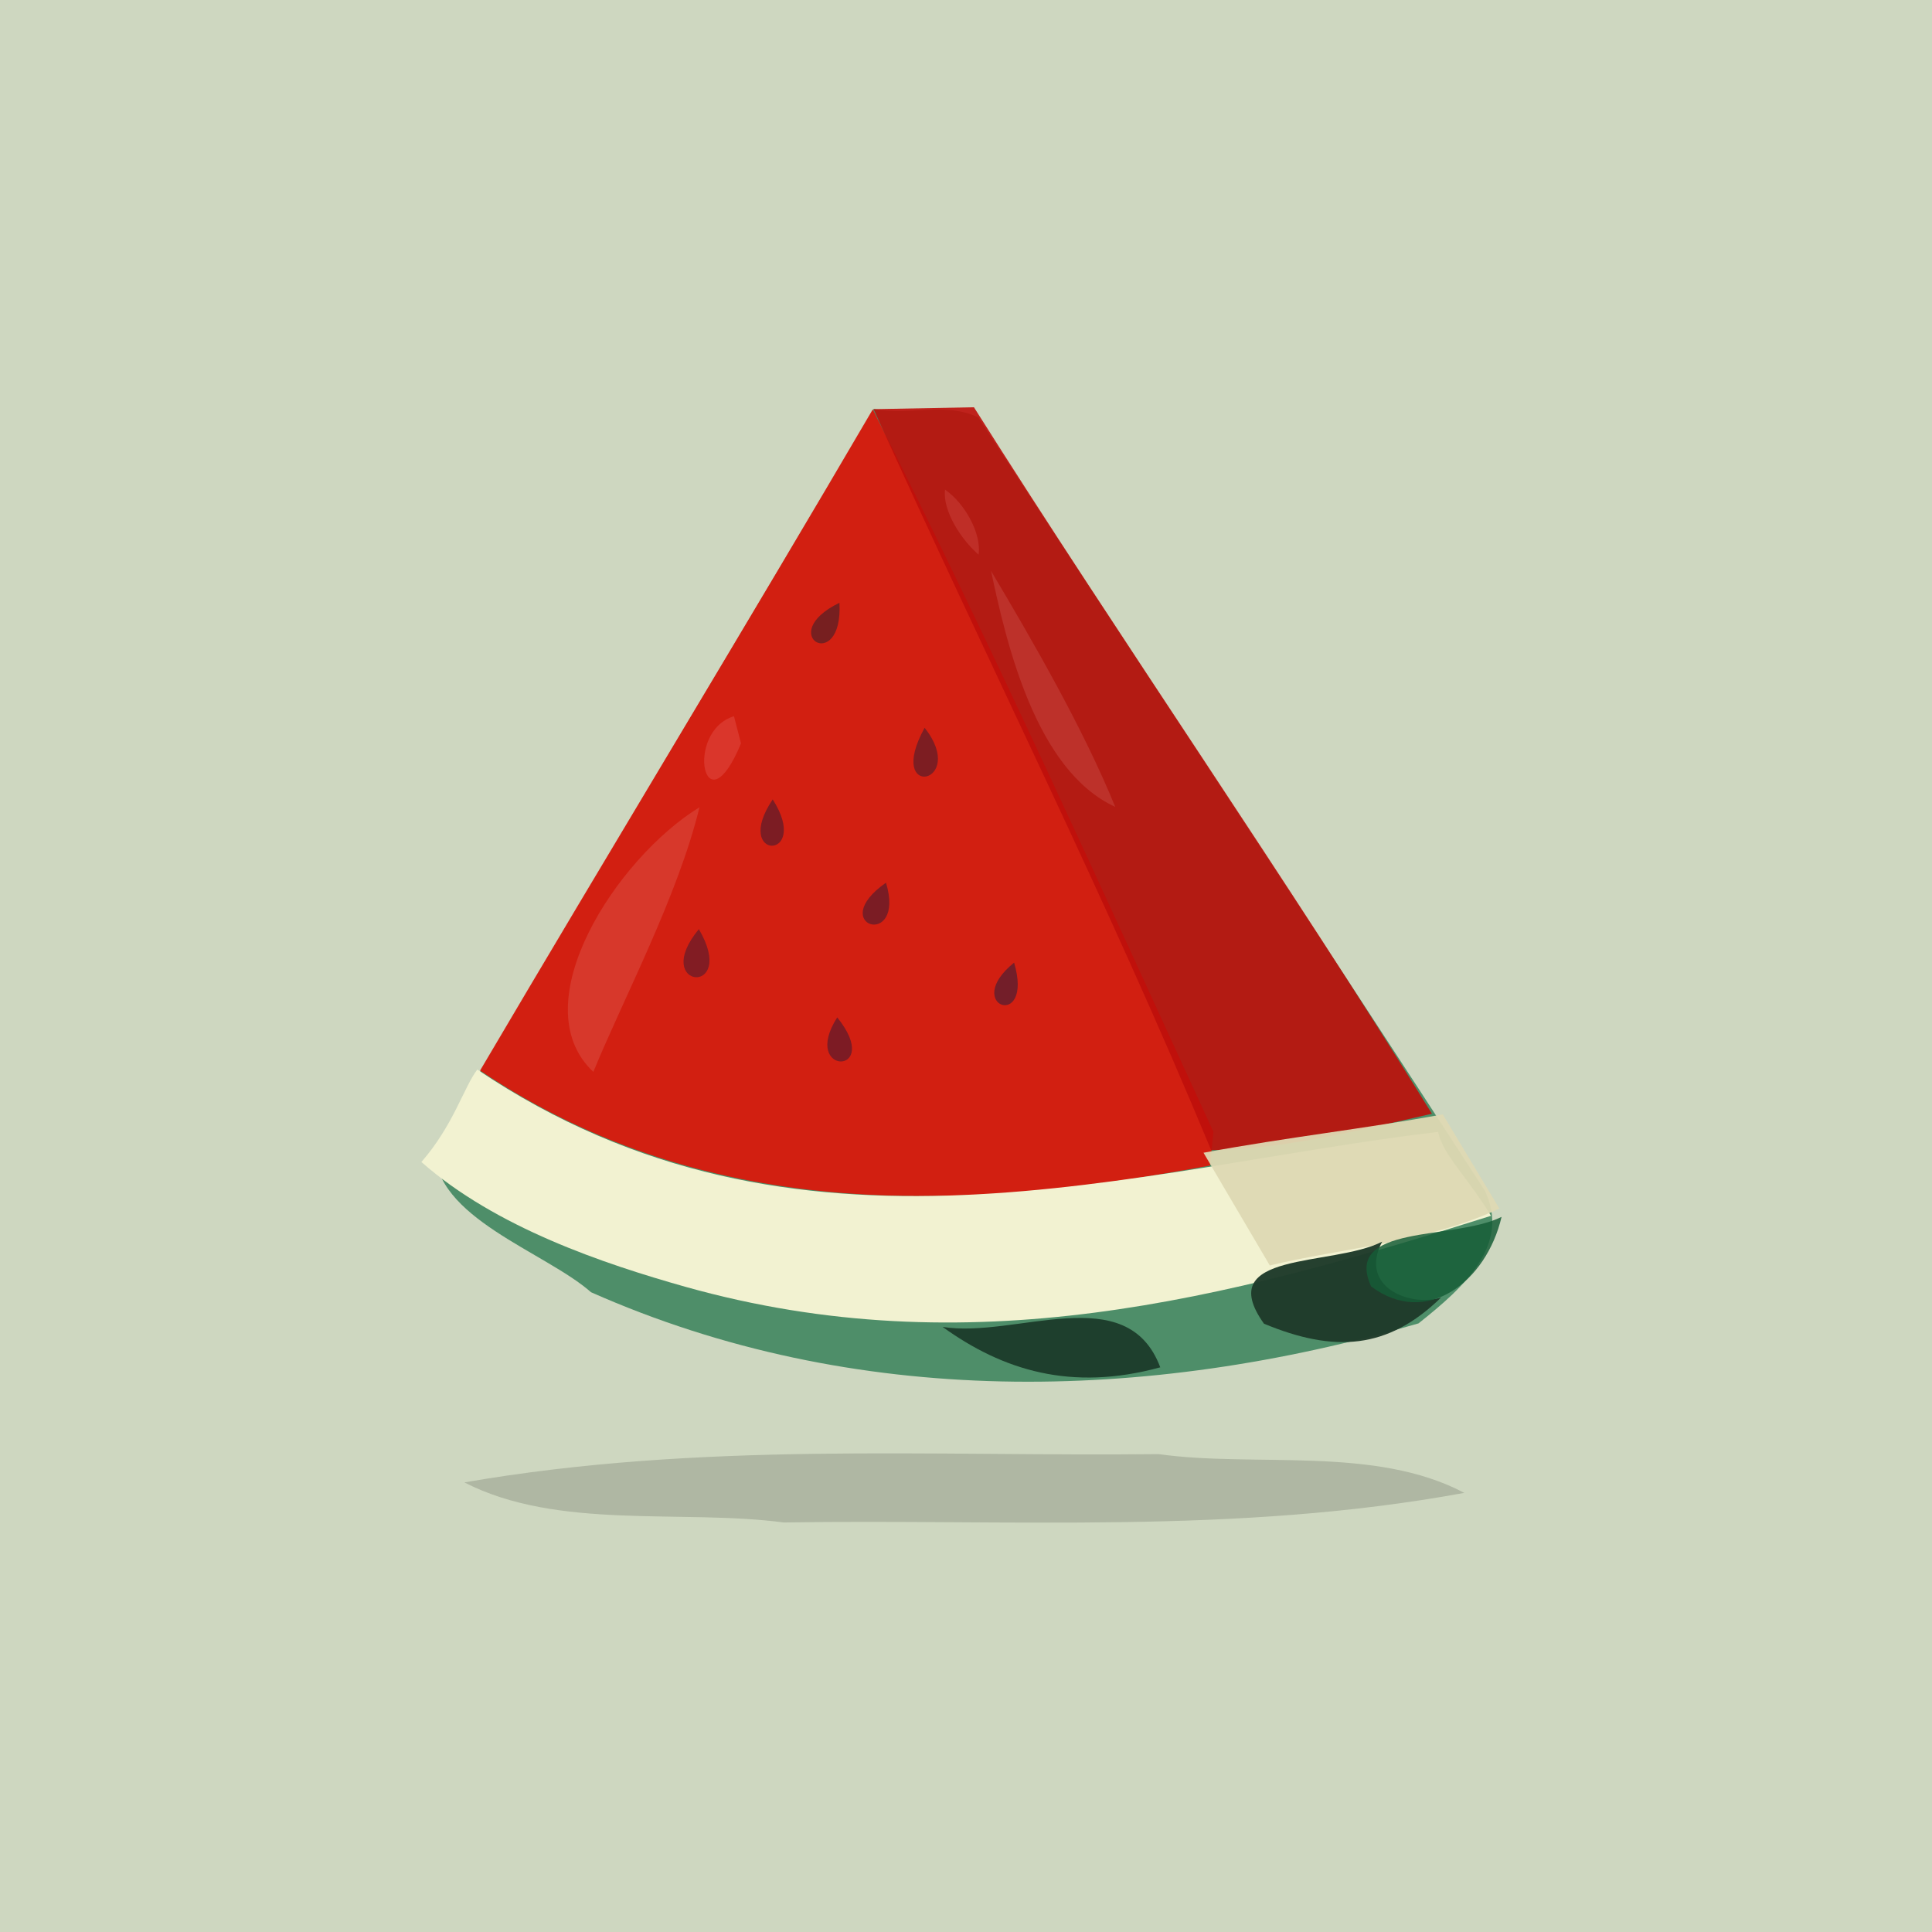 <?xml version="1.0" ?>
<svg xmlns="http://www.w3.org/2000/svg" version="1.1" width="512" height="512">
  <defs/>
  <g>
    <path d="M 0.1 0.707 L 511.933 0.445 L 512.003 512.001 L 0.315 512.01 L 0.1 0.707" stroke-width="0.0" fill="rgb(246, 240, 269)" opacity="0.957" stroke="rgb(0, 0, 0)" stroke-opacity="0.0" stroke-linecap="round" stroke-linejoin="round"/>
    <path d="M -0.638 -0.541 L -0.694 512.371 L 512.337 512.286 L 512.411 -0.631 L -0.638 -0.541" stroke-width="2.0" fill="rgb(206, 215, 192)" opacity="1.038" stroke="rgb(0, 0, 0)" stroke-opacity="0.0" stroke-linecap="round" stroke-linejoin="round"/>
    <path d="M 231.548 108.385 C 192.475 174.618 153.242 239.675 115.224 304.352 C 114.904 322.701 144.451 331.711 156.634 342.456 C 226.5 373.435 303.683 371.757 375.912 350.716 C 388.162 341.003 400.385 329.822 393.451 315.459 C 349.166 247.103 303.699 178.668 259.242 110.617 C 250.493 106.425 241.68 110.207 231.548 108.385" stroke-width="2.0" fill="rgb(78, 142, 105)" opacity="1.437" stroke="rgb(0, 0, 0)" stroke-opacity="0.0" stroke-linecap="round" stroke-linejoin="round"/>
    <path d="M 231.29 108.492 C 198.42 164.738 161.151 226.072 127.223 283.707 C 188.756 325.187 258.129 320.461 320.68 308.877 L 321.565 299.93 C 292.275 236.323 263.751 172.786 231.29 108.492" stroke-width="2.0" fill="rgb(213, 29, 16)" opacity="0.976" stroke="rgb(0, 0, 0)" stroke-opacity="0.0" stroke-linecap="round" stroke-linejoin="round"/>
    <path d="M 111.673 307.94 C 131.411 325.331 159.969 334.898 181.586 341.003 C 256.625 362.076 324.438 344.525 395.14 322.2 C 388.261 311.053 382.54 306.309 381.108 299.971 C 300.119 309.528 211.159 340.529 126.487 283.44 C 122.93 288.104 120.157 298.231 111.673 307.94" stroke-width="2.0" fill="rgb(242, 242, 209)" opacity="1.027" stroke="rgb(0, 0, 0)" stroke-opacity="0.0" stroke-linecap="round" stroke-linejoin="round"/>
    <path d="M 231.508 108.431 C 261.541 175.176 292.989 237.399 320.969 304.805 C 340.56 304.505 359.674 299.655 379.475 295.143 C 340.931 232.792 297.349 170.132 258.104 107.927 L 231.508 108.431" stroke-width="2.0" fill="rgb(190, 15, 11)" opacity="0.901" stroke="rgb(0, 0, 0)" stroke-opacity="0.0" stroke-linecap="round" stroke-linejoin="round"/>
    <path d="M 123.064 392.852 C 147.855 405.592 180.645 399.888 207.713 403.471 C 267.494 402.499 327.198 406.812 388.053 395.625 C 364.328 383.086 332.792 388.954 307.044 385.36 C 246.594 386.036 185.955 381.967 123.064 392.852" stroke-width="2.0" fill="rgb(175, 183, 162)" opacity="0.99" stroke="rgb(0, 0, 0)" stroke-opacity="0.0" stroke-linecap="round" stroke-linejoin="round"/>
    <path d="M 397.353 320.287 L 382.352 295.321 C 361.166 299.206 341.917 301.251 318.943 305.487 L 336.513 335.362 C 355.995 330.669 378.183 329.265 397.353 320.287" stroke-width="2.0" fill="rgb(222, 217, 179)" opacity="0.948" stroke="rgb(0, 0, 0)" stroke-opacity="0.0" stroke-linecap="round" stroke-linejoin="round"/>
    <path d="M 185.365 213.938 C 163.551 227.28 138.094 266.066 157.238 284.059 C 165.342 264.371 179.706 237.307 185.365 213.938" stroke-width="2.0" fill="rgb(215, 56, 43)" opacity="0.997" stroke="rgb(0, 0, 0)" stroke-opacity="0.0" stroke-linecap="round" stroke-linejoin="round"/>
    <path d="M 381.92 343.838 C 373.882 346.458 359.925 341.19 366.28 329.059 C 353.129 335.783 321.167 331.412 334.963 350.792 C 353.641 358.541 367.776 357.647 381.92 343.838" stroke-width="2.0" fill="rgb(31, 59, 43)" opacity="0.969" stroke="rgb(0, 0, 0)" stroke-opacity="0.0" stroke-linecap="round" stroke-linejoin="round"/>
    <path d="M 307.484 362.357 C 298.667 338.882 269.27 354.786 249.791 351.642 C 265.736 363.122 283.823 368.814 307.484 362.357" stroke-width="2.0" fill="rgb(30, 63, 45)" opacity="1.016" stroke="rgb(0, 0, 0)" stroke-opacity="0.0" stroke-linecap="round" stroke-linejoin="round"/>
    <path d="M 262.635 151.302 C 266.686 170.376 274.461 204.184 295.554 213.837 C 287.036 193.004 273.84 170.137 262.635 151.302" stroke-width="2.0" fill="rgb(189, 49, 42)" opacity="0.999" stroke="rgb(0, 0, 0)" stroke-opacity="0.0" stroke-linecap="round" stroke-linejoin="round"/>
    <path d="M 397.929 322.488 C 385.251 328.8 355.792 324.274 363.364 340.921 C 378.035 351.91 393.927 339.655 397.929 322.488" stroke-width="2.0" fill="rgb(22, 92, 55)" opacity="0.845" stroke="rgb(0, 0, 0)" stroke-opacity="0.0" stroke-linecap="round" stroke-linejoin="round"/>
    <path d="M 194.51 189.806 C 181.267 193.839 186.616 220.561 196.373 197.021 L 194.51 189.806" stroke-width="2.0" fill="rgb(218, 54, 43)" opacity="1.003" stroke="rgb(0, 0, 0)" stroke-opacity="0.0" stroke-linecap="round" stroke-linejoin="round"/>
    <path d="M 245.037 192.859 C 234.354 212.251 256.835 207.886 245.037 192.859" stroke-width="2.0" fill="rgb(125, 29, 34)" opacity="1.041" stroke="rgb(0, 0, 0)" stroke-opacity="0.0" stroke-linecap="round" stroke-linejoin="round"/>
    <path d="M 185.205 246.231 C 172.1 262.092 195.807 264.335 185.205 246.231" stroke-width="2.0" fill="rgb(130, 28, 35)" opacity="1.027" stroke="rgb(0, 0, 0)" stroke-opacity="0.0" stroke-linecap="round" stroke-linejoin="round"/>
    <path d="M 250.442 129.751 C 249.763 135.408 254.744 143.012 259.336 146.991 C 260.136 141.647 255.937 133.577 250.442 129.751" stroke-width="2.0" fill="rgb(191, 46, 39)" opacity="1.005" stroke="rgb(0, 0, 0)" stroke-opacity="0.0" stroke-linecap="round" stroke-linejoin="round"/>
    <path d="M 221.873 269.615 C 211.922 285.202 234.421 285.197 221.873 269.615" stroke-width="2.0" fill="rgb(125, 27, 36)" opacity="1.031" stroke="rgb(0, 0, 0)" stroke-opacity="0.0" stroke-linecap="round" stroke-linejoin="round"/>
    <path d="M 234.798 233.919 C 218.525 245.294 240.174 251.819 234.798 233.919" stroke-width="2.0" fill="rgb(123, 28, 36)" opacity="1.033" stroke="rgb(0, 0, 0)" stroke-opacity="0.0" stroke-linecap="round" stroke-linejoin="round"/>
    <path d="M 204.776 211.845 C 193.785 228.184 215.221 228.258 204.776 211.845" stroke-width="2.0" fill="rgb(124, 28, 35)" opacity="1.026" stroke="rgb(0, 0, 0)" stroke-opacity="0.0" stroke-linecap="round" stroke-linejoin="round"/>
    <path d="M 268.749 255.108 C 254.575 266.508 274.132 273.41 268.749 255.108" stroke-width="2.0" fill="rgb(115, 30, 41)" opacity="1.047" stroke="rgb(0, 0, 0)" stroke-opacity="0.0" stroke-linecap="round" stroke-linejoin="round"/>
    <path d="M 222.465 159.743 C 205.041 168.208 223.467 178.97 222.465 159.743" stroke-width="2.0" fill="rgb(119, 31, 32)" opacity="1.03" stroke="rgb(0, 0, 0)" stroke-opacity="0.0" stroke-linecap="round" stroke-linejoin="round"/>
  </g>
</svg>
